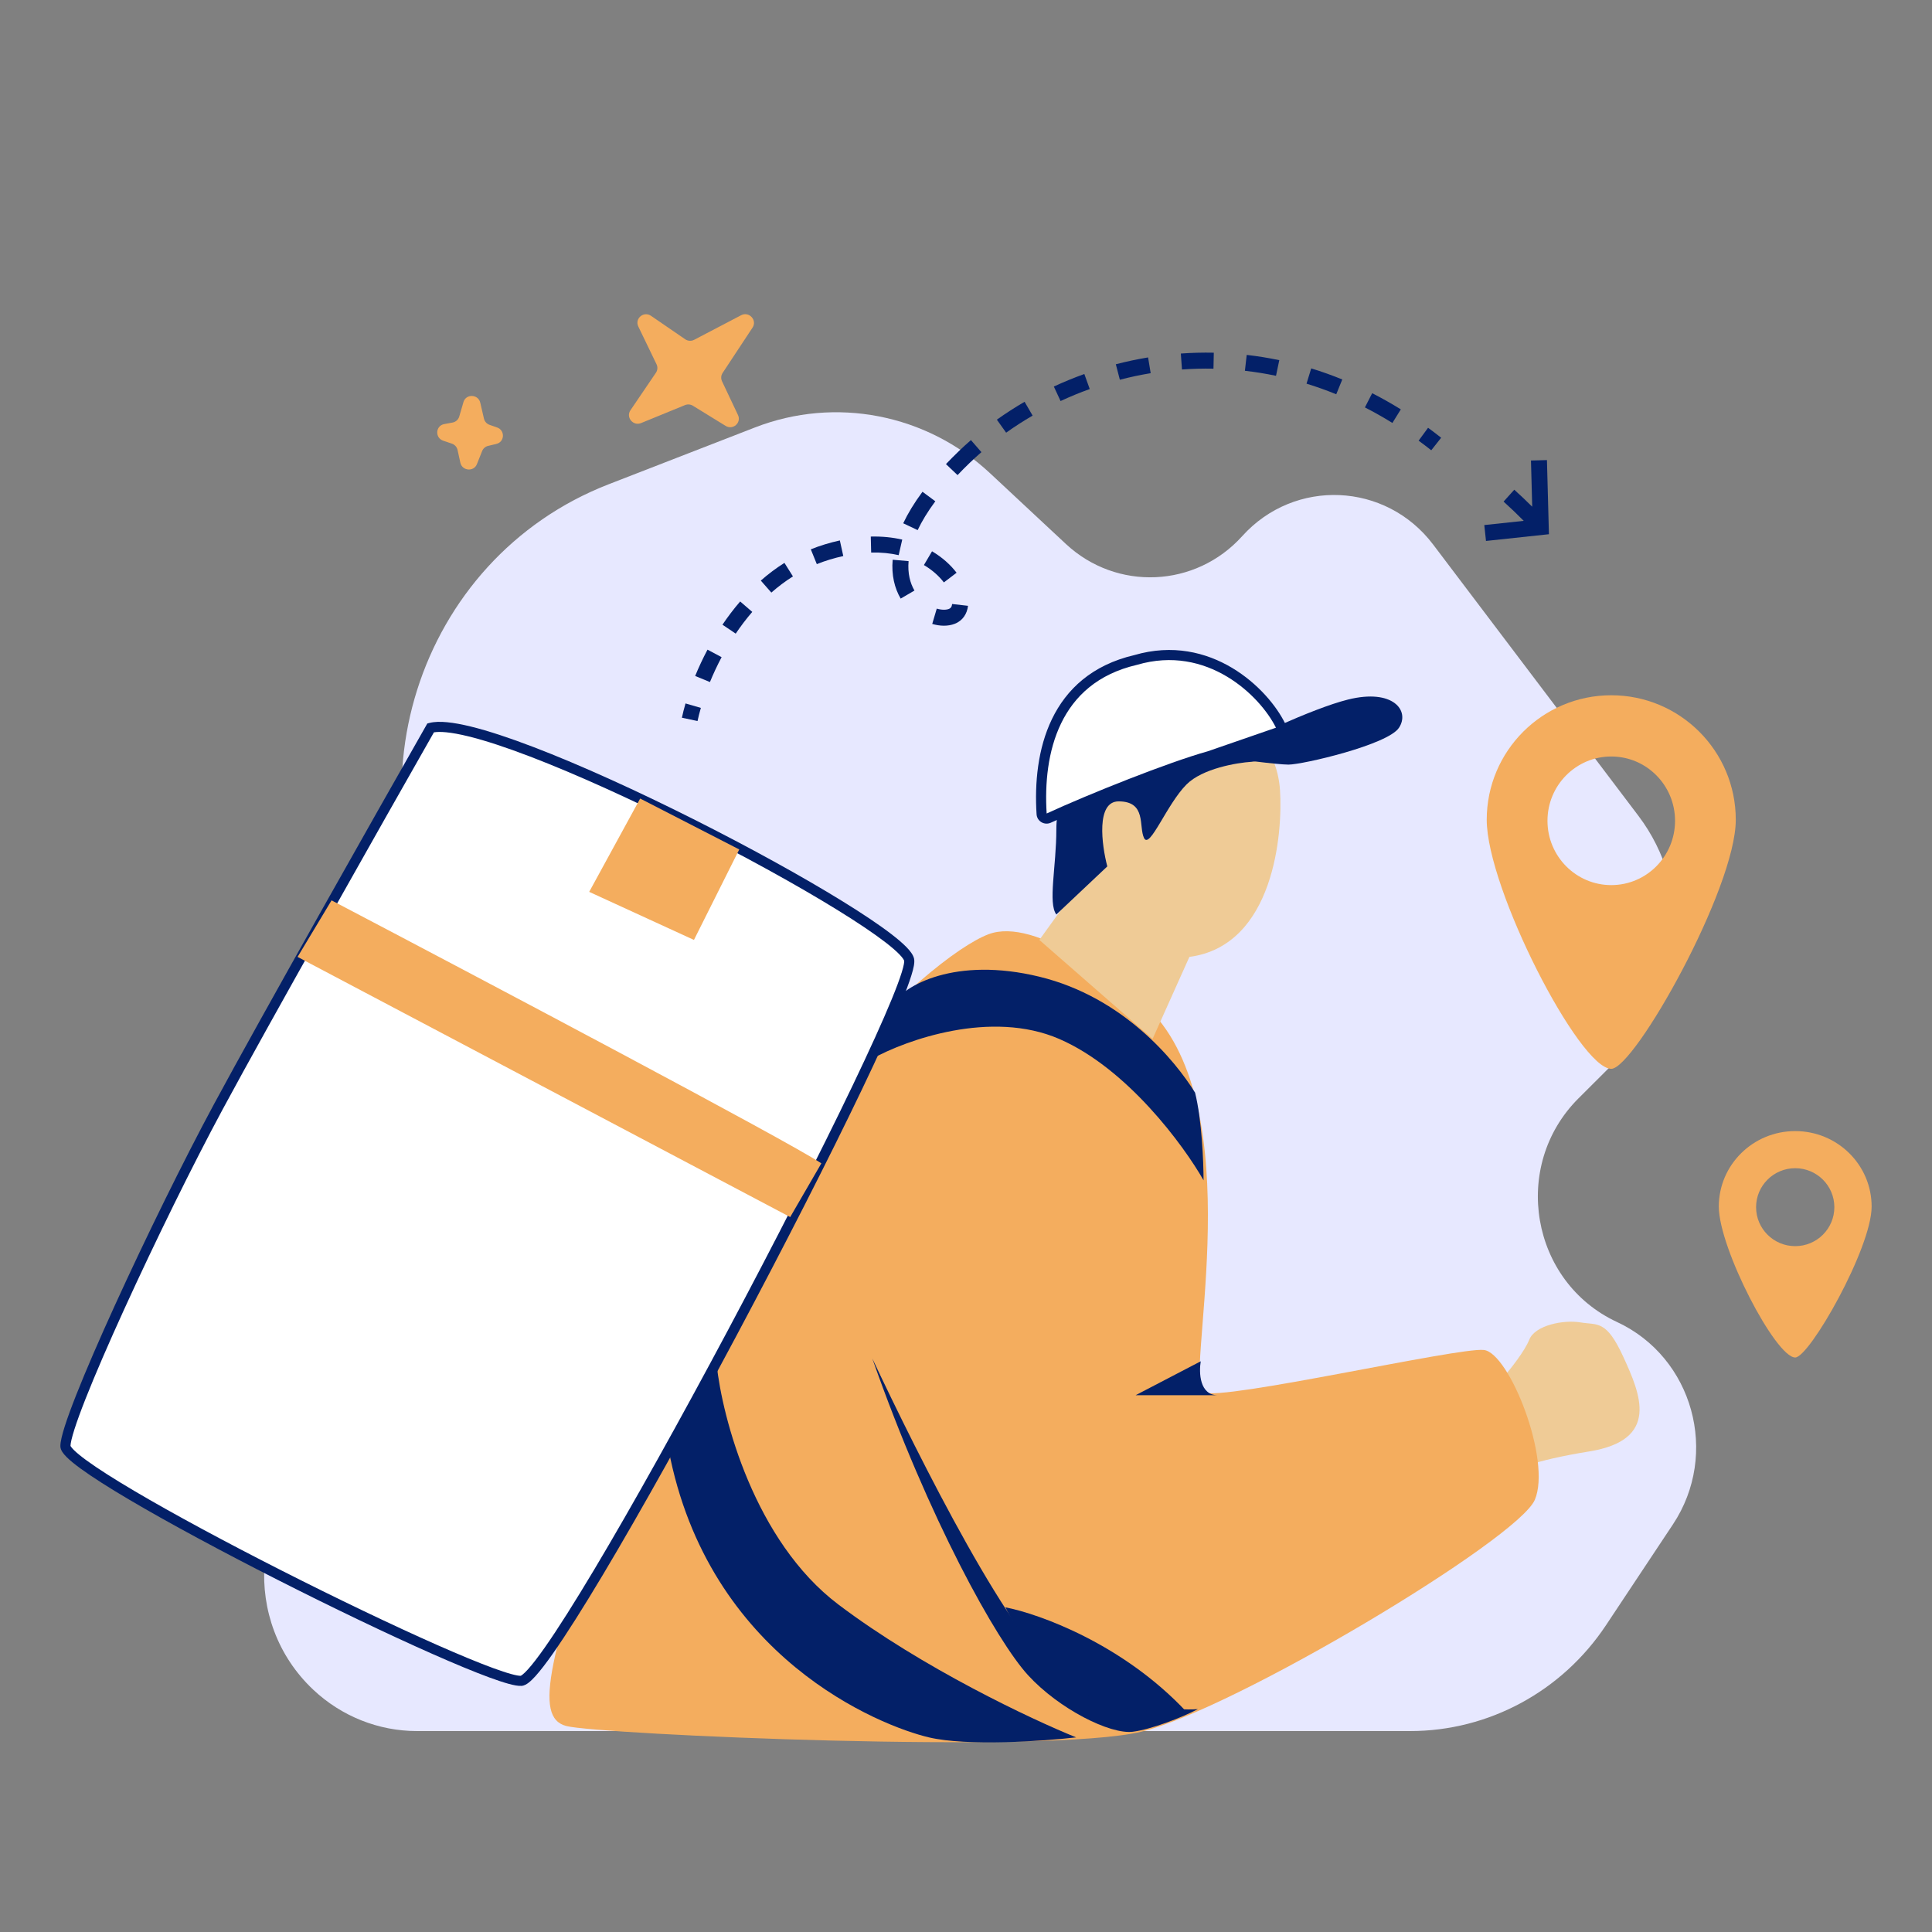 <svg xmlns="http://www.w3.org/2000/svg" fill="none" viewBox="0 0 3000 3000"><rect x="0" y="0" width="3000" height="3000" fill="#808080" stroke="none"/><path fill="#E7E8FF" d="M2189.76 2687.99H1550.11H647.543C587.875 2687.99 530.396 2665.11 486.549 2623.91C374.56 2518.68 387.584 2334.8 513.243 2247.02L665.14 2140.91C837.927 2020.21 883.899 1780.83 768.492 1602.76L706.333 1506.85C530.406 1235.39 646.661 867.88 945.124 751.975L1172.2 663.794C1297.28 615.222 1438.57 642.687 1537.27 734.757L1655.01 844.589C1733.93 918.204 1856.51 912.808 1928.89 832.531C2010.28 742.261 2151.94 748.486 2225.39 845.561L2544.21 1266.94C2629.24 1379.32 2618.33 1538.68 2518.8 1637.95L2451.07 1705.51C2345.76 1810.56 2376.74 1990.5 2510.88 2052.8C2629.05 2107.69 2670.45 2257.54 2597.7 2367.1L2493.8 2523.59C2425.55 2626.39 2311.63 2687.99 2189.76 2687.99Z"/><path fill="#EFCB96" d="M2374.69 2080.15C2367.61 2097.96 2345.2 2126.17 2334.88 2138.04L2343.73 2289.44C2348.15 2283.5 2379.12 2268.07 2467.59 2253.82C2578.18 2236 2547.21 2164.76 2520.67 2106.87C2494.13 2048.98 2480.86 2057.89 2454.32 2053.44C2427.78 2048.98 2383.54 2057.89 2374.69 2080.15Z"/><path fill="#F4AD5E" d="M1534.77 1450.75C1608.63 1422.65 1741.39 1526.86 1798.54 1582.48C1939.22 1753.73 1838.11 2148.93 1868.88 2162.1C1899.65 2175.27 2264.54 2091.84 2304.11 2096.23C2343.67 2100.62 2409.62 2267.48 2383.24 2328.96C2356.86 2390.43 1917.24 2653.9 1772.16 2689.02C1627.09 2724.15 932.489 2693.42 879.735 2680.24C826.98 2667.07 853.358 2570.47 954.47 2271.87C1121.53 1771.29 1442.45 1485.88 1534.77 1450.75Z"/><path fill="#EFCB96" d="M1693.03 1349.75L1613.9 1459.53L1789.75 1613.21L1846.9 1485.87C1978.79 1468.31 1991.98 1292.67 1987.58 1226.8C1983.18 1160.94 1934.82 1077.51 1789.75 1152.15C1673.69 1211.87 1676.91 1308.77 1693.03 1349.75Z"/><path fill="#032068" d="M1719.41 1345.36L1640.28 1420.01C1627.09 1402.45 1640.28 1345.36 1640.28 1288.28C1640.28 1231.2 1671.05 1138.98 1794.14 1095.07C1917.24 1051.16 2027.14 1143.37 2005.16 1160.94C1987.58 1174.99 1956.8 1181.43 1943.61 1182.89C1920.17 1184.36 1867.12 1193.43 1842.5 1218.02C1811.73 1248.76 1785.35 1319.02 1776.56 1301.45C1767.77 1283.89 1780.95 1244.37 1736.99 1244.37C1701.82 1244.37 1710.61 1311.7 1719.41 1345.36Z"/><path fill="#032068" d="M2000.77 1187.28C1983.18 1187.28 1917.24 1178.5 1886.47 1174.11C1931.89 1150.69 2036.82 1100.34 2093.09 1086.29C2163.43 1068.72 2189.81 1103.85 2172.22 1130.2C2154.64 1156.55 2022.75 1187.28 2000.77 1187.28Z"/><path fill="#fff" d="M1877.68 1174.11C1817.66 1190.76 1693.63 1240.3 1628.46 1270.35C1623.5 1272.64 1617.78 1269.34 1617.43 1263.89C1611.35 1169.21 1636.54 1054.37 1763.37 1024.82C1877.34 991.335 1963.09 1074.86 1988.65 1127.12C1990.61 1131.14 1988.43 1135.82 1984.2 1137.28L1877.68 1174.11Z"/><path fill="#032068" fill-rule="evenodd" d="M1913.19 1037.08C1953.4 1061.11 1982.27 1096.21 1995.7 1123.68C1999.93 1132.33 1995.03 1141.84 1986.77 1144.69L1880.01 1181.6L1879.78 1181.67C1820.35 1198.16 1696.77 1247.5 1631.75 1277.47C1621.94 1281.99 1610.3 1275.51 1609.59 1264.39C1606.5 1216.32 1611.29 1162.43 1633.49 1116.52C1655.84 1070.3 1695.66 1032.6 1761.37 1017.23C1820.72 999.861 1872.82 1012.96 1913.19 1037.08ZM1905.13 1050.55C1867.79 1028.24 1820.12 1016.32 1765.59 1032.34L1765.37 1032.4L1765.16 1032.45C1704.16 1046.67 1668.04 1081.14 1647.63 1123.35C1627.08 1165.85 1622.29 1216.64 1625.25 1263.19C1690.51 1233.11 1814.67 1183.49 1875.34 1166.62L1981.3 1129.98C1969.05 1105.26 1942.39 1072.81 1905.13 1050.55Z" clip-rule="evenodd"/><path fill="#032068" d="M1653.47 2605.6C1576.09 2563.44 1424.86 2258.7 1354.52 2109.41C1442.45 2359.7 1547.96 2548.51 1596.32 2601.2C1644.67 2653.9 1723.81 2693.42 1758.98 2689.03C1787.11 2685.51 1835.18 2667.07 1860.09 2653.9C1826.38 2656.82 1730.84 2647.75 1653.47 2605.6Z"/><path fill="#032068" d="M1842.5 2658.29C1744.03 2552.9 1613.9 2506.06 1561.15 2495.82C1575.8 2526.56 1620.06 2595.93 1679.84 2627.55C1739.63 2659.17 1813.2 2661.22 1842.5 2658.29Z"/><path fill="#fff" d="M338.999 1718.6C412.855 1581.6 589.583 1269.25 668.715 1130.2C769.828 1103.86 1398.49 1433.18 1411.68 1490.27C1424.86 1547.35 866.544 2605.6 809.394 2609.99C752.243 2614.38 101.603 2289.44 101.603 2245.53C101.603 2201.62 246.678 1889.85 338.999 1718.6Z"/><path fill="#032068" fill-rule="evenodd" d="M1407.92 1471.08C1413.32 1476.68 1417.98 1482.65 1419.33 1488.5C1420.12 1491.96 1419.69 1496.08 1419 1499.9C1418.25 1504.01 1416.95 1508.93 1415.21 1514.52C1411.73 1525.73 1406.29 1540.28 1399.19 1557.56C1384.99 1592.18 1363.97 1638.37 1338.25 1692.07C1286.81 1799.51 1216.42 1937.38 1143.84 2073.57C1071.27 2209.76 996.472 2344.35 936.209 2445.23C906.09 2495.64 879.527 2537.76 858.65 2567.46C848.228 2582.29 839.095 2594.21 831.553 2602.57C827.795 2606.73 824.261 2610.2 821.023 2612.73C818.076 2615.03 814.233 2617.48 809.996 2617.81C804.926 2618.2 797.848 2616.81 789.964 2614.67C781.75 2612.43 771.594 2609.06 759.86 2604.75C736.373 2596.12 706.096 2583.54 671.511 2568.24C602.317 2537.64 515.499 2496 430.51 2452.86C345.53 2409.74 262.251 2365.06 200.16 2328.37C169.142 2310.04 143.246 2293.61 125.036 2280.31C115.958 2273.68 108.563 2267.66 103.361 2262.44C100.767 2259.84 98.523 2257.25 96.879 2254.71C95.336 2252.33 93.75 2249.14 93.75 2245.53C93.75 2238.66 96.422 2227.88 100.531 2214.93C104.756 2201.63 110.856 2184.99 118.409 2165.88C133.522 2127.62 154.602 2079.05 178.534 2026.57C226.398 1921.61 285.824 1800.7 332.084 1714.88C405.992 1577.79 582.767 1265.36 661.888 1126.33L663.525 1123.45L666.732 1122.61C674.34 1120.63 683.773 1120.45 694.33 1121.47C704.993 1122.5 717.332 1124.8 731.001 1128.15C758.34 1134.86 791.583 1145.91 828.413 1160C902.105 1188.18 990.833 1228.79 1076.7 1271.94C1162.57 1315.1 1245.76 1360.91 1308.37 1399.55C1339.66 1418.86 1365.95 1436.46 1384.92 1451.12C1394.39 1458.44 1402.19 1465.16 1407.92 1471.08ZM673.79 1137.16C678.58 1136.4 684.899 1136.32 692.823 1137.08C702.484 1138.01 714.032 1140.14 727.256 1143.39C753.701 1149.87 786.264 1160.67 822.796 1174.65C895.828 1202.58 984.048 1242.94 1069.64 1285.96C1155.22 1328.97 1237.99 1374.55 1300.11 1412.89C1331.2 1432.08 1356.97 1449.36 1375.31 1463.53C1384.49 1470.63 1391.64 1476.82 1396.62 1481.97C1401.92 1487.46 1403.73 1490.75 1404.02 1492.03C1404 1491.95 1404.09 1492.29 1404.04 1493.28C1403.99 1494.21 1403.84 1495.46 1403.54 1497.08C1402.95 1500.33 1401.85 1504.59 1400.21 1509.88C1396.93 1520.44 1391.68 1534.5 1384.66 1551.62C1370.63 1585.82 1349.75 1631.7 1324.08 1685.3C1272.77 1792.48 1202.48 1930.14 1129.98 2066.2C1057.47 2202.26 982.804 2336.62 922.722 2437.19C892.668 2487.49 866.338 2529.22 845.795 2558.45C835.506 2573.09 826.797 2584.41 819.888 2592.06C816.421 2595.9 813.577 2598.63 811.351 2600.37C809.522 2601.8 808.649 2602.13 808.563 2602.18C808.562 2602.18 808.562 2602.18 808.561 2602.18C806.381 2602.28 801.735 2601.61 794.089 2599.53C786.493 2597.47 776.811 2594.26 765.284 2590.03C742.251 2581.56 712.32 2569.13 677.87 2553.9C608.996 2523.44 522.438 2481.92 437.624 2438.88C352.799 2395.83 269.847 2351.32 208.157 2314.87C177.285 2296.63 151.902 2280.5 134.308 2267.65C125.483 2261.2 118.843 2255.74 114.487 2251.37C112.301 2249.18 110.885 2247.46 110.064 2246.19C109.712 2245.65 109.54 2245.29 109.462 2245.12C109.579 2240.87 111.453 2232.43 115.503 2219.68C119.573 2206.86 125.528 2190.59 133.018 2171.63C147.992 2133.73 168.95 2085.43 192.827 2033.07C240.581 1928.36 299.852 1807.76 345.913 1722.32C419.179 1586.42 593.82 1277.71 673.79 1137.16Z" clip-rule="evenodd"/><path fill="#F4AD5E" d="M1227.03 1889.85L1275.39 1806.42C1222.64 1771.29 746.381 1519.54 514.847 1398.06L462.093 1485.88L1227.03 1889.85Z"/><path fill="#F4AD5E" d="M914.903 1384.88L994.035 1239.98L1147.9 1319.02L1077.56 1459.53L914.903 1384.88Z"/><path fill="#032068" d="M1301.77 2491.43C1171.64 2393.07 1121.52 2201.62 1112.73 2118.19L1038 2249.92C1099.54 2574.86 1367.71 2680.24 1442.45 2697.81C1502.24 2711.86 1619.76 2703.66 1671.05 2697.81C1602.18 2670 1431.9 2589.79 1301.77 2491.43Z"/><path fill="#032068" d="M1644.67 1613.22C1539.17 1567.55 1407.28 1614.68 1354.52 1643.96L1385.3 1560.53C1402.88 1529.79 1483.77 1485 1613.9 1516.62C1744.03 1548.23 1824.92 1646.88 1855.69 1696.65C1866.24 1738.8 1868.88 1804.96 1868.88 1832.77C1838.11 1778.61 1750.18 1658.88 1644.67 1613.22Z"/><path fill="#032068" d="M1763.37 2166.49H1890.86C1862.73 2166.49 1861.55 2131.36 1864.49 2113.8L1763.37 2166.49Z"/><path fill="#F4AD5E" fill-rule="evenodd" d="M2501.95 1659.67C2537.93 1659.67 2695.31 1379.74 2695.31 1272.95C2695.31 1166.16 2608.74 1079.59 2501.95 1079.59C2395.16 1079.59 2308.59 1166.16 2308.59 1272.95C2308.59 1379.74 2452.49 1659.67 2501.95 1659.67ZM2501.96 1374.38C2556.66 1374.38 2601 1329.68 2601 1274.53C2601 1219.39 2556.66 1174.68 2501.96 1174.68C2447.26 1174.68 2402.92 1219.39 2402.92 1274.53C2402.92 1329.68 2447.26 1374.38 2501.96 1374.38Z" clip-rule="evenodd"/><path fill="#F4AD5E" fill-rule="evenodd" d="M2787.6 2107.91C2809.67 2107.91 2906.25 1938.26 2906.25 1873.54C2906.25 1808.81 2853.13 1756.35 2787.6 1756.35C2722.07 1756.35 2668.95 1808.81 2668.95 1873.54C2668.95 1938.26 2757.24 2107.91 2787.6 2107.91ZM2787.6 1935.01C2821.16 1935.01 2848.37 1907.92 2848.37 1874.5C2848.37 1841.07 2821.16 1813.98 2787.6 1813.98C2754.04 1813.98 2726.83 1841.07 2726.83 1874.5C2726.83 1907.92 2754.04 1935.01 2787.6 1935.01Z" clip-rule="evenodd"/><path fill="#F4AD5E" d="M1150.83 489.481L1077.91 527.645C1073.47 529.967 1068.07 529.631 1063.91 526.773L1010.94 490.434C999.54 482.616 985.205 494.664 991.178 507.04L1019.45 565.62C1021.52 569.897 1021.16 574.911 1018.51 578.808L978.96 637.058C971.525 648.009 983.115 661.992 995.446 656.947L1063.69 629.024C1067.7 627.384 1072.28 627.769 1075.99 630.056L1126.69 661.288C1138.11 668.324 1151.63 656.464 1145.93 644.41L1121.18 592.076C1119.19 587.873 1119.52 582.975 1122.07 579.126L1168.55 508.698C1176.15 497.179 1163.12 483.048 1150.83 489.481Z"/><path fill="#F4AD5E" d="M719.651 624.375L713.107 646.81C711.711 651.593 707.73 655.177 702.785 656.101L689.783 658.53C676.211 661.066 675.034 679.818 688.166 684.284L701.6 688.852C706.123 690.391 709.517 694.171 710.526 698.795L714.802 718.39C717.626 731.334 735.649 732.974 740.536 720.732L748.678 700.336C750.272 696.344 753.721 693.38 757.94 692.375L770.744 689.325C783.774 686.221 784.527 668.176 771.811 663.743L760.258 659.715C755.841 658.175 752.517 654.492 751.469 649.977L745.758 625.355C742.634 611.888 723.503 611.17 719.651 624.375Z"/><path fill="#032068" fill-rule="evenodd" d="M1884.27 572.467C1867.82 572.128 1851.5 572.562 1835.37 573.725L1833.58 548.979C1850.48 547.762 1867.56 547.307 1884.78 547.663L1884.27 572.467ZM1786.78 579.482C1770.56 582.161 1754.59 585.566 1738.9 589.648L1732.65 565.638C1749.06 561.369 1765.77 557.806 1782.73 555.004L1786.78 579.482ZM1981.38 583.54C1965.22 580.16 1949.11 577.576 1933.08 575.747L1935.89 551.097C1952.67 553.012 1969.54 555.717 1986.46 559.256L1981.38 583.54ZM1692.14 604.105C1676.66 609.665 1661.55 615.889 1646.85 622.721L1636.39 600.223C1651.76 593.078 1667.57 586.57 1683.75 580.756L1692.14 604.105ZM2074.92 612.206C2059.55 605.943 2044.16 600.469 2028.78 595.75L2036.05 572.031C2052.14 576.967 2068.23 582.689 2084.29 589.23L2074.92 612.206ZM1603.44 645.351C1589.21 653.619 1575.48 662.474 1562.32 671.856L1547.92 651.654C1561.71 641.822 1576.09 632.55 1590.98 623.898L1603.44 645.351ZM2162.11 656.745C2147.95 647.966 2133.71 639.937 2119.43 632.628L2130.73 610.542C2145.62 618.162 2160.45 626.525 2175.18 635.658L2162.11 656.745ZM1523.94 702.095C1517.77 707.466 1511.76 712.96 1505.93 718.57C1499.15 725.095 1492.8 731.483 1486.87 737.734L1468.88 720.648C1475.08 714.115 1481.69 707.463 1488.73 700.693C1494.86 694.793 1501.17 689.018 1507.66 683.377L1523.94 702.095ZM2222.44 699.187C2215.93 694.035 2209.39 689.058 2202.83 684.252L2217.5 664.241C2224.3 669.229 2231.08 674.391 2237.83 679.731L2222.44 699.187ZM1452.36 778.4C1440.38 794.535 1431.42 809.463 1424.93 823.163L1402.51 812.546C1409.79 797.175 1419.63 780.858 1432.44 763.607L1452.36 778.4ZM1395.46 862.047C1382.73 859.137 1368.5 857.598 1352.74 857.979L1352.14 833.176C1369.89 832.747 1386.18 834.476 1400.99 837.861L1395.46 862.047ZM1309.45 863.412C1302.52 864.935 1295.37 866.801 1287.99 869.039C1281.26 871.084 1274.71 873.411 1268.35 875.996L1259.01 853.01C1266.06 850.146 1273.32 847.566 1280.79 845.299C1288.76 842.878 1296.54 840.847 1304.12 839.181L1309.45 863.412ZM1231.29 895.046C1219.35 902.558 1208.18 911.009 1197.75 920.165L1181.38 901.522C1192.72 891.564 1204.94 882.311 1218.08 874.047L1231.29 895.046ZM1465.64 904.387C1458.38 894.856 1448.06 885.333 1434.64 877.408L1447.26 856.046C1463.35 865.549 1476.11 877.193 1485.37 889.351L1465.64 904.387ZM1410.85 871.309C1409.2 890.389 1413.29 905.526 1419.98 917.017L1398.54 929.498C1389.17 913.4 1384.06 893.123 1386.13 869.168L1410.85 871.309ZM1168.12 950.163C1158.76 961.006 1150.2 972.343 1142.41 983.893L1121.84 970.025C1130.13 957.732 1139.28 945.603 1149.33 933.951L1168.12 950.163ZM1473.53 945.498C1476.07 944.508 1477.95 942.55 1478.48 937.896L1503.13 940.713C1501.75 952.771 1495.17 963.675 1482.57 968.604C1471.89 972.783 1459.32 972.312 1447.56 968.832L1454.59 945.041C1462.77 947.46 1469.42 947.108 1473.53 945.498ZM1120.52 1020.43C1113.53 1033.6 1107.5 1046.62 1102.39 1059.08L1079.44 1049.65C1084.84 1036.49 1091.22 1022.73 1098.61 1008.8L1120.52 1020.43ZM1088.29 1099.22C1086.14 1106.63 1084.43 1113.48 1083.13 1119.61L1058.86 1114.46C1060.29 1107.69 1062.16 1100.25 1064.46 1092.31L1088.29 1099.22Z" clip-rule="evenodd"/><path fill="#032068" fill-rule="evenodd" d="M2402.09 714.415L2405.17 829.531L2307.44 839.986L2304.8 815.317L2366.05 808.765C2355.71 798.3 2345.27 788.334 2334.75 778.854L2351.36 760.424C2360.72 768.858 2370 777.654 2379.21 786.821L2377.29 715.078L2402.09 714.415Z" clip-rule="evenodd"/></svg>
